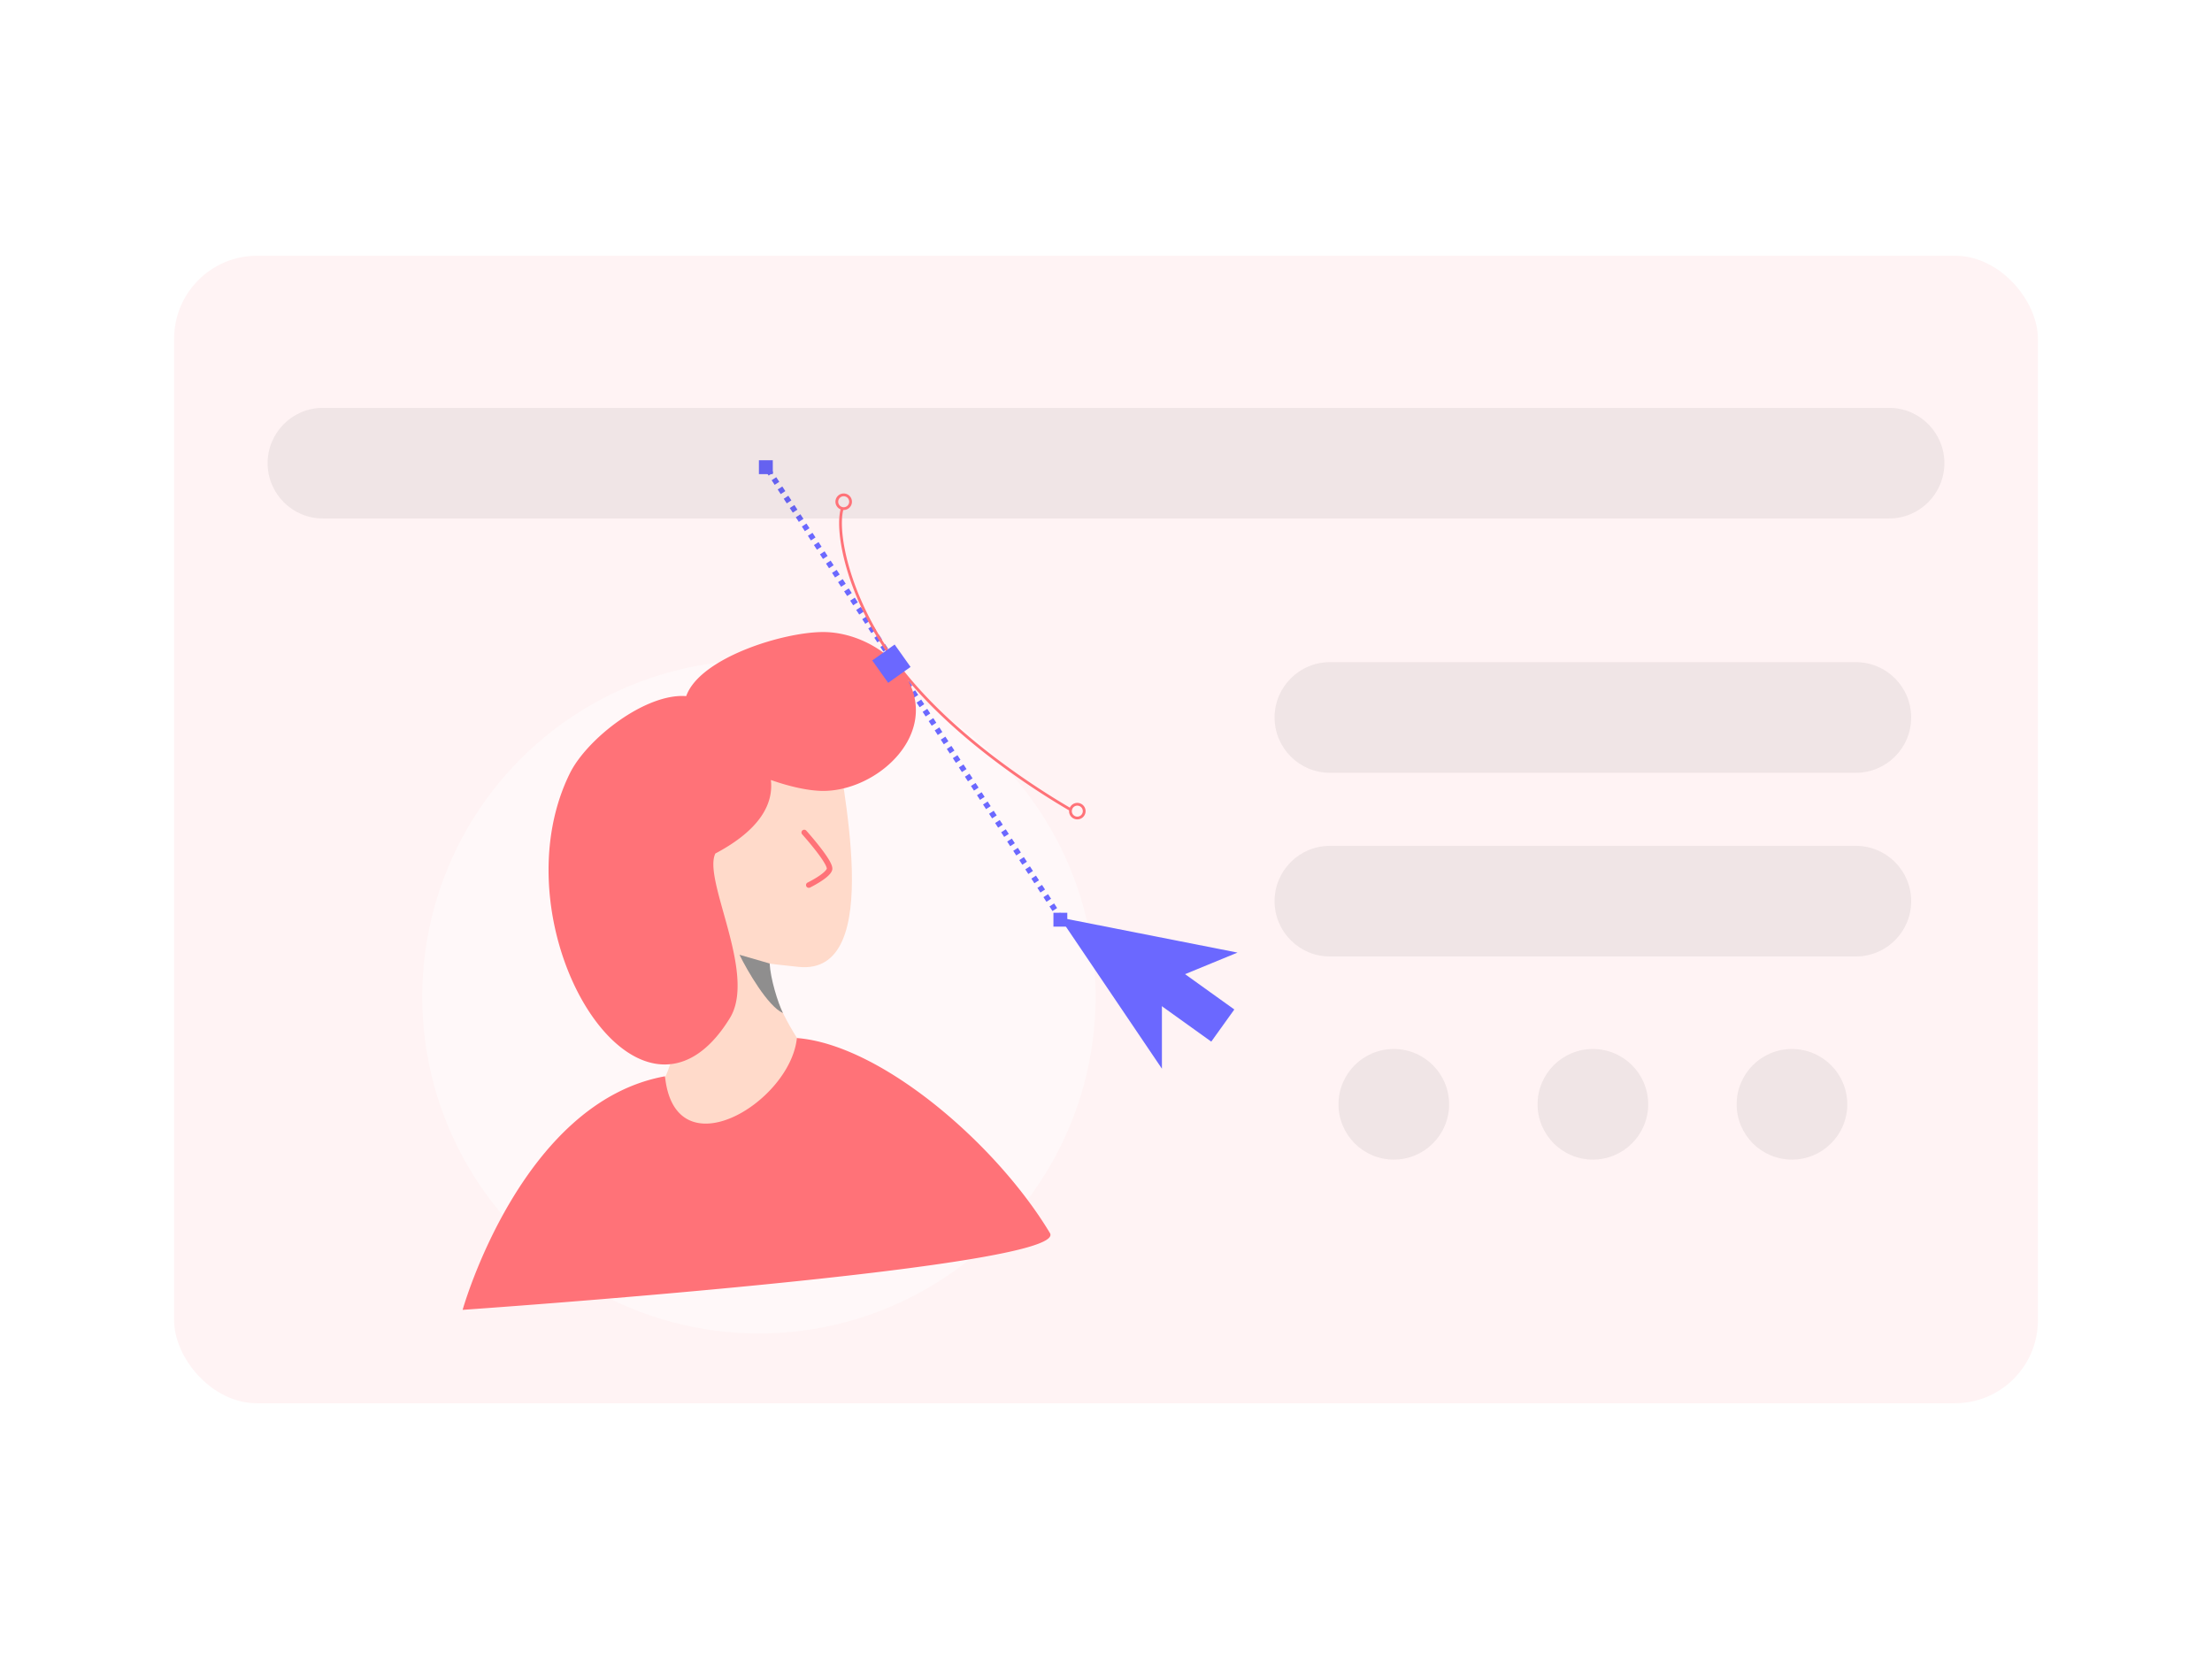 <svg xmlns="http://www.w3.org/2000/svg" width="800" height="600" fill="none" viewBox="0 0 800 600">
  <g class="female_editing">
    <path fill="#fff" d="M0 0h800v600H0z"/>
    <rect width="674.057" height="415.017" x="62.972" y="92.492" fill="#FFF3F4" class="Secondary" rx="30"/>
    <circle cx="274.474" cy="360.499" r="121.761" fill="#fff" fill-opacity=".45" class="Ellipse"/>
    <path fill="#FFDACA" d="M224.408 406.7c23.975-11.609 24.864-46.601 16.675-82.73 14.408-6.176 48.869-12.692 39.28 11.835-9.589 24.528 15.76 49.024 25.104 63.819l-18.156 32.816c-33.929-7.094-86.879-14.131-62.903-25.74z" class="Vector"/>
    <path fill="#FFDACA" d="M234.25 270.707l68.064-5.68c1.153 16.067 18.73 88.134-13.592 84.648l-7.745-.836c-28.702-3.095-51.292-25.886-54.148-54.613l7.421-23.519z" class="Rectangle"/>
    <path stroke="#6B68FF" stroke-dasharray="2 2" stroke-width="2" d="M277.729 169.781l106.56 163.472" class="Vector 8"/>
    <path fill="#6B68FF" d="M380.986 330.112h5.019v5.018h-5.019v-5.018z" class="Rectangle_2"/>
    <path fill="#6B68FF" d="M274.474 166.459h5.018v5.018h-5.018v-5.018z" class="Rectangle_3"/>
    <path fill="#000" fill-opacity=".06" fill-rule="evenodd" d="M116.789 147.511c-11.046 0-20 8.954-20 20 0 11.045 8.954 20 20 20h566.422c11.046 0 20-8.955 20-20 0-11.046-8.954-20-20-20H116.789zm364.182 91.973c-11.045 0-20 8.954-20 20s8.954 20 20 20h190.231c11.046 0 20-8.954 20-20s-8.954-20-20-20H480.971zm0 66.436c-11.045 0-20 8.955-20 20 0 11.046 8.954 20 20 20h190.231c11.046 0 20-8.954 20-20 0-11.045-8.954-20-20-20H480.971zm43.116 93.465c0 11.045-8.955 20-20 20-11.046 0-20-8.955-20-20 0-11.046 8.954-20 20-20 11.045 0 20 8.954 20 20zm52 20c11.045 0 20-8.955 20-20 0-11.046-8.955-20-20-20-11.046 0-20 8.954-20 20 0 11.045 8.954 20 20 20zm92-20c0 11.045-8.955 20-20 20-11.046 0-20-8.955-20-20 0-11.046 8.954-20 20-20 11.045 0 20 8.954 20 20z" class="Shadows" clip-rule="evenodd"/>
    <path fill="#FF7278" fill-rule="evenodd" d="M305.137 183.443a1.985 1.985 0 100-3.97 1.985 1.985 0 000 3.97zm0 1a2.985 2.985 0 10-1.121-.218c-.501 1.872-.66 4.491-.436 7.655.265 3.758 1.075 8.337 2.541 13.451 2.809 9.793 8.036 21.574 16.509 33.338-6.592-6.2-16.032-10.082-24.912-10.082-14.556 0-44.666 9.377-49.541 23.177-14.681-1.142-35.911 15.391-42.1 27.966-27.487 55.855 25.172 141.844 57.91 88.443 5.724-9.338 1.4-24.778-2.278-37.912-2.633-9.4-4.935-17.619-2.987-21.577 16.217-8.6 21.047-17.97 20.077-26.592 7.041 2.495 13.903 3.952 18.919 3.952 15.866 0 33.523-13.329 33.523-29.196 0-3.823-1.025-7.446-2.804-10.741 18.281 21.722 44.221 38.824 58.218 46.984a2.985 2.985 0 10.271-1c-15.27-8.926-44.305-28.245-62.345-52.451-9.078-12.182-14.597-24.468-17.499-34.585-1.45-5.058-2.245-9.568-2.505-13.245-.223-3.158-.049-5.664.416-7.371.048.003.096.004.144.004zm-14.945 115.894a1 1 0 011.412.076l-.124.111.124-.111.002.002.006.006.022.025.084.094.316.357c.271.309.658.751 1.118 1.289a118.144 118.144 0 013.345 4.075c1.196 1.533 2.39 3.167 3.242 4.582.424.705.782 1.388 1.011 1.997.206.551.396 1.266.19 1.91-.28.872-1.031 1.674-1.785 2.33-.791.688-1.75 1.351-2.658 1.923a42.452 42.452 0 01-3.242 1.837l-.223.112-.06.03-.016.008-.005.002h-.001v.001l-.005-.009.004.009a1 1 0 11-.878-1.797l.003-.001.013-.007.052-.026.063-.031.061-.031.083-.042c.18-.092.439-.226.752-.395.629-.337 1.471-.81 2.334-1.353.866-.545 1.729-1.147 2.411-1.739.719-.626 1.093-1.121 1.192-1.432l-.002.008-.001.002h-.001v-.002l-.001-.004v-.007c-.003-.046-.014-.223-.153-.594-.167-.445-.456-1.009-.852-1.668-.789-1.312-1.925-2.871-3.105-4.383a117.175 117.175 0 00-4.387-5.272l-.309-.349-.081-.091-.02-.022-.005-.006-.001-.001h-.001l.744-.669-.744.669a1.001 1.001 0 01.076-1.413zm-1.987 75.085c-2.392 23.376-44.139 48.604-47.698 13.831-52.153 9.448-73.191 84.472-73.191 84.472s219.962-15.18 212.41-27.767c-19.319-32.199-61.061-68.155-91.521-70.536zm103.408-82.062a1.985 1.985 0 11-3.97 0 1.985 1.985 0 013.97 0z" class="Primary" clip-rule="evenodd"/>
    <path fill="#6B68FF" d="M315.458 238.856l8.104-5.755 5.756 8.104-8.105 5.755z" class="Rectangle_4"/>
    <path fill="#6B68FF" d="M383.281 331.843l36.942 54.67v-30.75l27.338-11.247-64.28-12.673z" class="Vector 7"/>
    <path fill="#6B68FF" d="M413.238 358.91l8.337-11.627 24.835 17.808-8.337 11.627z" class="Rectangle 2"/>
    <path fill="#8F8E8E" d="M267.453 345.309l10.907 3.15c.274 5.44 2.95 14.157 4.793 17.92-5.407-2.396-12.909-15.335-15.7-21.07z" class="Vector_2"/>
  </g>
</svg>
